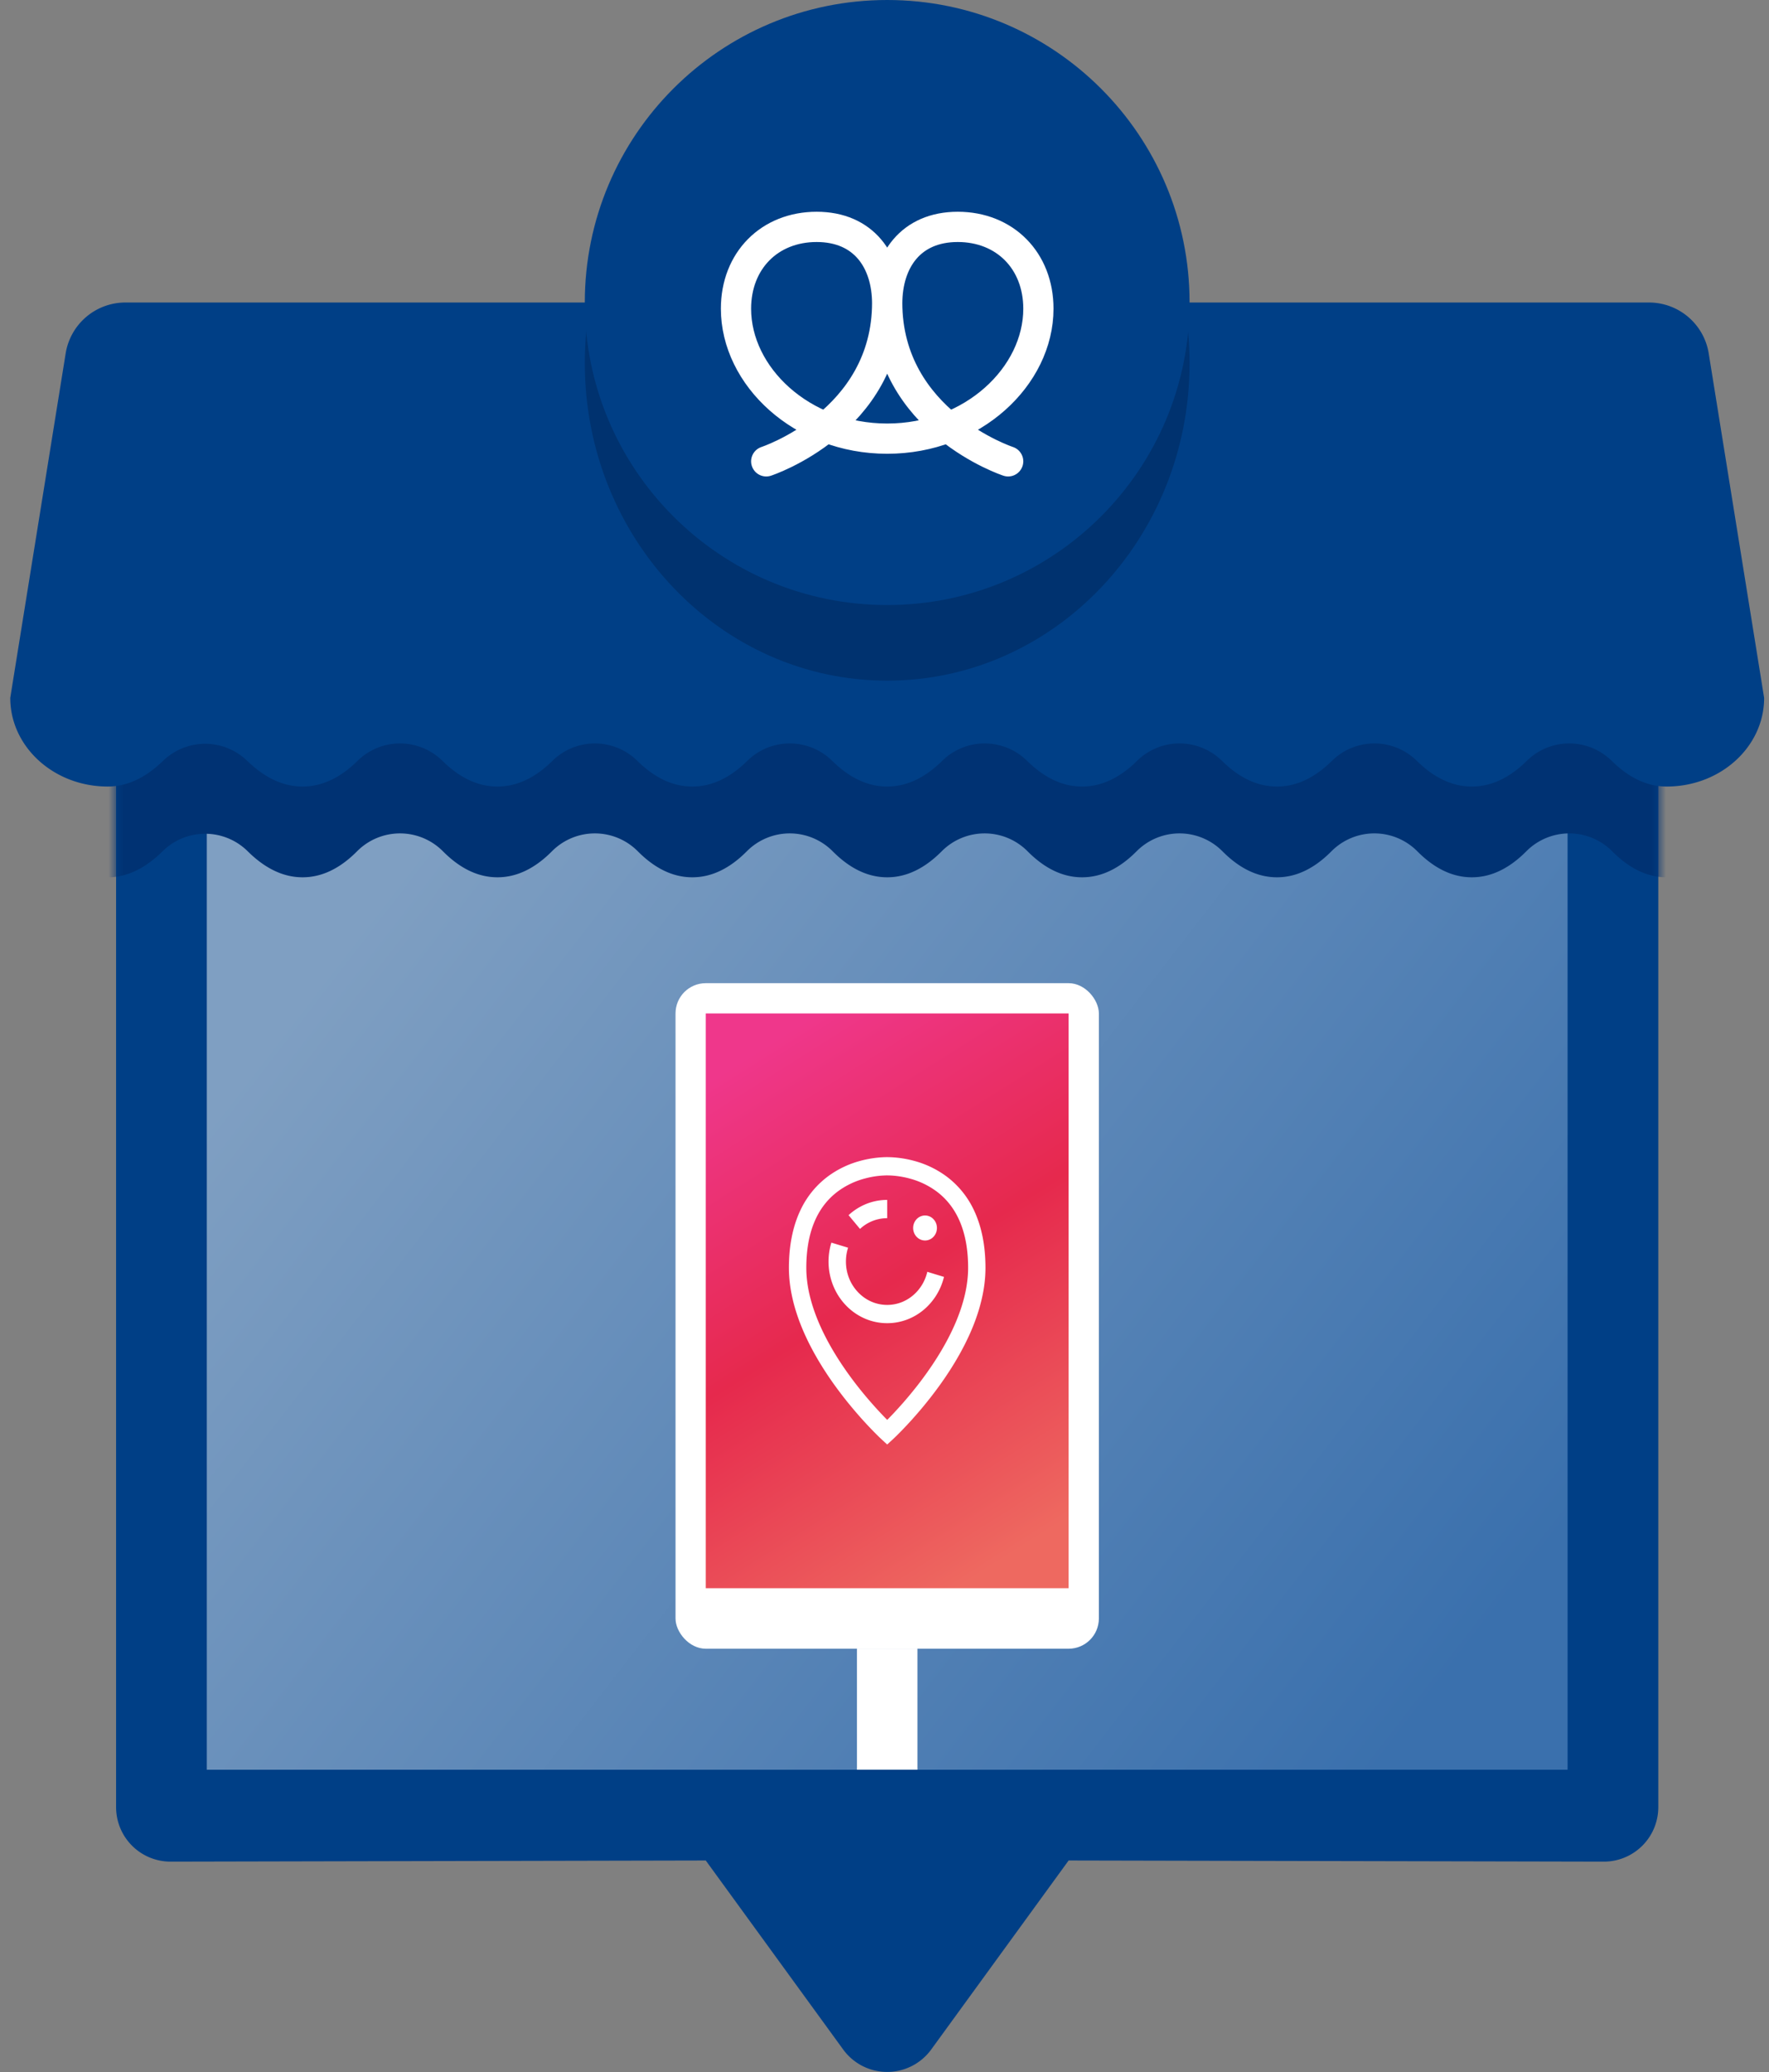 <svg xmlns="http://www.w3.org/2000/svg" xmlns:xlink="http://www.w3.org/1999/xlink" viewBox="0 0 117 137">
  <rect x="0" y="0" width="117" height="137" fill="#808080" stroke="none"/>
  <defs>
    <linearGradient id="b" x1="4.625%" x2="100%" y1="22.581%" y2="73.728%">
      <stop offset="0%" stop-color="#7F9FC2"/>
      <stop offset="100%" stop-color="#3A70AD"/>
    </linearGradient>
    <linearGradient id="d" x1="30.055%" x2="69.945%" y1="0%" y2="100%">
      <stop offset="0%" stop-color="#EF378B"/>
      <stop offset="47.687%" stop-color="#E6294D"/>
      <stop offset="100%" stop-color="#EE6960"/>
    </linearGradient>
    <path id="a" d="M102 0v74.476a3.6 3.6 0 01-3.608 3.6L63 78l-9.089 12.497a3.6 3.6 0 01-5.822 0L39 78l-35.392.076A3.6 3.6 0 010 74.476V0h102z"/>
    <path id="e" d="M112.335 3.364L116 26.138c0 3.237-2.885 5.862-6.444 5.862-1.277 0-2.489-.566-3.635-1.697a4 4 0 00-5.62 0C99.156 31.434 97.944 32 96.668 32c-1.277 0-2.489-.566-3.635-1.697a4 4 0 00-5.62 0C86.267 31.434 85.055 32 83.779 32c-1.277 0-2.489-.566-3.635-1.697a4 4 0 00-5.62 0C73.378 31.434 72.167 32 70.89 32c-1.277 0-2.488-.566-3.635-1.697a4 4 0 00-5.619 0C60.488 31.434 59.277 32 58 32c-1.277 0-2.488-.566-3.635-1.697a4 4 0 00-5.619 0C47.6 31.434 46.388 32 45.111 32c-1.277 0-2.488-.566-3.635-1.697a4 4 0 00-5.619 0C34.711 31.434 33.5 32 32.222 32c-1.276 0-2.488-.566-3.635-1.697a4 4 0 00-5.619 0C21.822 31.434 20.61 32 19.333 32c-1.272 0-2.491-.566-3.658-1.697a4 4 0 00-5.569-.002C8.938 31.434 7.717 32 6.444 32 2.96 32 .121 29.484.004 26.34L0 26.137 3.665 3.364A4 4 0 017.615 0h100.77a4 4 0 013.95 3.364z"/>
  </defs>
  <g fill="none" fill-rule="evenodd">
    <g transform="translate(7.678 45)">
      <mask id="c" fill="#fff">
        <use xlink:href="#a"/>
      </mask>
      <use fill="#003F86" xlink:href="#a"/>
      <path fill="url(#b)" d="M96 10v62H6V10z" mask="url(#c)"/>
      <path fill="#003273" d="M105.322-16.617L109 6.955c0 3.338-2.885 6.045-6.444 6.045-1.266 0-2.468-.573-3.606-1.72a4 4 0 00-5.678 0c-1.138 1.147-2.34 1.72-3.605 1.72-1.266 0-2.468-.573-3.605-1.72a4 4 0 00-5.68 0C79.246 12.427 78.044 13 76.779 13c-1.266 0-2.468-.573-3.605-1.72a4 4 0 00-5.679 0c-1.138 1.147-2.34 1.72-3.605 1.72-1.266 0-2.467-.573-3.605-1.72a4 4 0 00-5.679 0C53.467 12.427 52.265 13 51 13c-1.266 0-2.467-.573-3.605-1.72a4 4 0 00-5.679 0c-1.138 1.147-2.34 1.72-3.605 1.72-1.265 0-2.467-.573-3.605-1.72a4 4 0 00-5.679 0C27.69 12.427 26.487 13 25.222 13c-1.265 0-2.467-.573-3.605-1.72a4 4 0 00-5.679 0c-1.137 1.147-2.34 1.72-3.605 1.72-1.26 0-2.47-.573-3.627-1.72a4 4 0 00-5.63-.002C1.916 12.426.706 13-.556 13c-3.485 0-6.323-2.595-6.44-5.838L-7 6.955l3.678-23.572A4 4 0 01.631-20h100.738a4 4 0 013.953 3.383z" mask="url(#c)"/>
    </g>
    <g transform="translate(44.678 65)">
      <rect width="28" height="44" fill="#FFF" rx="2"/>
      <path fill="#FFF" fill-rule="nonzero" d="M16 44v8h-4v-8z"/>
      <path fill="url(#d)" d="M0 0h24v38H0z" transform="translate(2 2)"/>
      <path fill="#FFF" d="M13.915 11.5H14l.132.002.159.006.12.007.13.01.14.014c.313.034.69.096 1.1.208a6.37 6.37 0 012.146 1.032 5.919 5.919 0 011.825 2.26c.496 1.058.748 2.33.748 3.781 0 1.323-.33 2.748-.978 4.236-.51 1.168-1.216 2.379-2.102 3.6l-.149.202-.11.147-.117.155-.192.248-.138.175-.146.18-.153.189-.162.193-.083.099-.173.201a27.52 27.52 0 01-.18.206l-.186.21-.097.106-.197.214-.258.273-.224.23-.219.22-.208.201L14 30.5l-.431-.398-.105-.1-.19-.188-.164-.165-.189-.195-.258-.273-.182-.197-.2-.221-.141-.16-.148-.17-.153-.178-.239-.285-.164-.2a27.3 27.3 0 01-.083-.103l-.169-.212c-.085-.108-.17-.22-.257-.332l-.173-.23-.174-.237c-.886-1.221-1.593-2.432-2.102-3.6-.649-1.488-.978-2.913-.978-4.236 0-1.45.252-2.723.748-3.781a5.919 5.919 0 011.825-2.26 6.37 6.37 0 012.146-1.032 7.12 7.12 0 011.1-.208l.14-.014.13-.01.12-.007.109-.005.097-.002zm.122 1.208h-.116l-.095.004-.106.005-.119.008-.063.005-.135.014a6.01 6.01 0 00-.894.173 5.25 5.25 0 00-1.77.847C9.353 14.799 8.65 16.5 8.65 18.82c0 1.145.293 2.397.87 3.722.471 1.084 1.132 2.215 1.963 3.363.198.274.396.535.591.783l.166.209.164.201.162.195.158.187.154.178.15.171.144.163.207.227.192.207.176.186.254.26.146-.149.164-.17.182-.194.13-.14.137-.15.215-.24.15-.17.153-.18.158-.186.08-.096.163-.199.165-.205.084-.105.168-.216c.14-.182.282-.371.423-.567.831-1.148 1.492-2.28 1.963-3.363.577-1.325.87-2.577.87-3.722 0-2.32-.704-4.021-2.09-5.056a5.25 5.25 0 00-1.77-.847 5.986 5.986 0 00-.415-.098l-.156-.029-.148-.023a5.933 5.933 0 00-.206-.026l-.127-.013-.117-.009-.106-.006-.139-.004h-.04zm-3.73 4.444l1.106.336c-.093.291-.142.6-.142.915 0 .766.284 1.486.8 2.027.515.542 1.2.84 1.929.84.729 0 1.414-.298 1.93-.84.336-.354.574-.784.699-1.254l.023-.094 1.105.336a4.198 4.198 0 01-.184.572 4.078 4.078 0 01-.83 1.295 3.86 3.86 0 01-1.233.873c-.479.212-.987.32-1.51.32a3.695 3.695 0 01-1.51-.32 3.86 3.86 0 01-1.233-.873 4.078 4.078 0 01-.83-1.295 4.228 4.228 0 01-.305-1.587c0-.386.05-.764.15-1.13l.036-.12zm6.197-1.794c.434 0 .786.37.786.826 0 .457-.352.827-.786.827-.435 0-.787-.37-.787-.827 0-.456.352-.826.787-.826zM14 14.328v1.208l-.087.002a2.63 2.63 0 00-1.642.647l-.069.061-.757-.909a3.836 3.836 0 011.045-.689 3.692 3.692 0 011.39-.318l.12-.002z"/>
    </g>
    <g transform="translate(.678 20)">
      <mask id="f" fill="#fff">
        <use xlink:href="#e"/>
      </mask>
      <use fill="#003F86" xlink:href="#e"/>
      <path fill="#00326F" d="M58-17c11.046 0 20 9.402 20 21s-8.954 21-20 21-20-9.402-20-21 8.954-21 20-21z" mask="url(#f)"/>
    </g>
    <path fill="#003F86" d="M58.678 0c11.046 0 20 8.954 20 20s-8.954 20-20 20c-11.045 0-20-8.954-20-20s8.955-20 20-20z"/>
    <g stroke="#FFF" stroke-linecap="round" stroke-width="2">
      <path d="M58.678 20.09c0-2.863-1.555-5.09-4.666-5.09-3.111 0-5.334 2.227-5.334 5.41 0 4.454 4.334 8.59 10 8.59M58.678 20.09c0-2.863 1.556-5.09 4.667-5.09 3.111 0 5.333 2.227 5.333 5.41 0 4.454-4.333 8.59-10 8.59M50.678 30.5s8-2.621 8-10.5M66.678 30.5s-8-2.621-8-10.5"/>
    </g>
  </g>
</svg>
